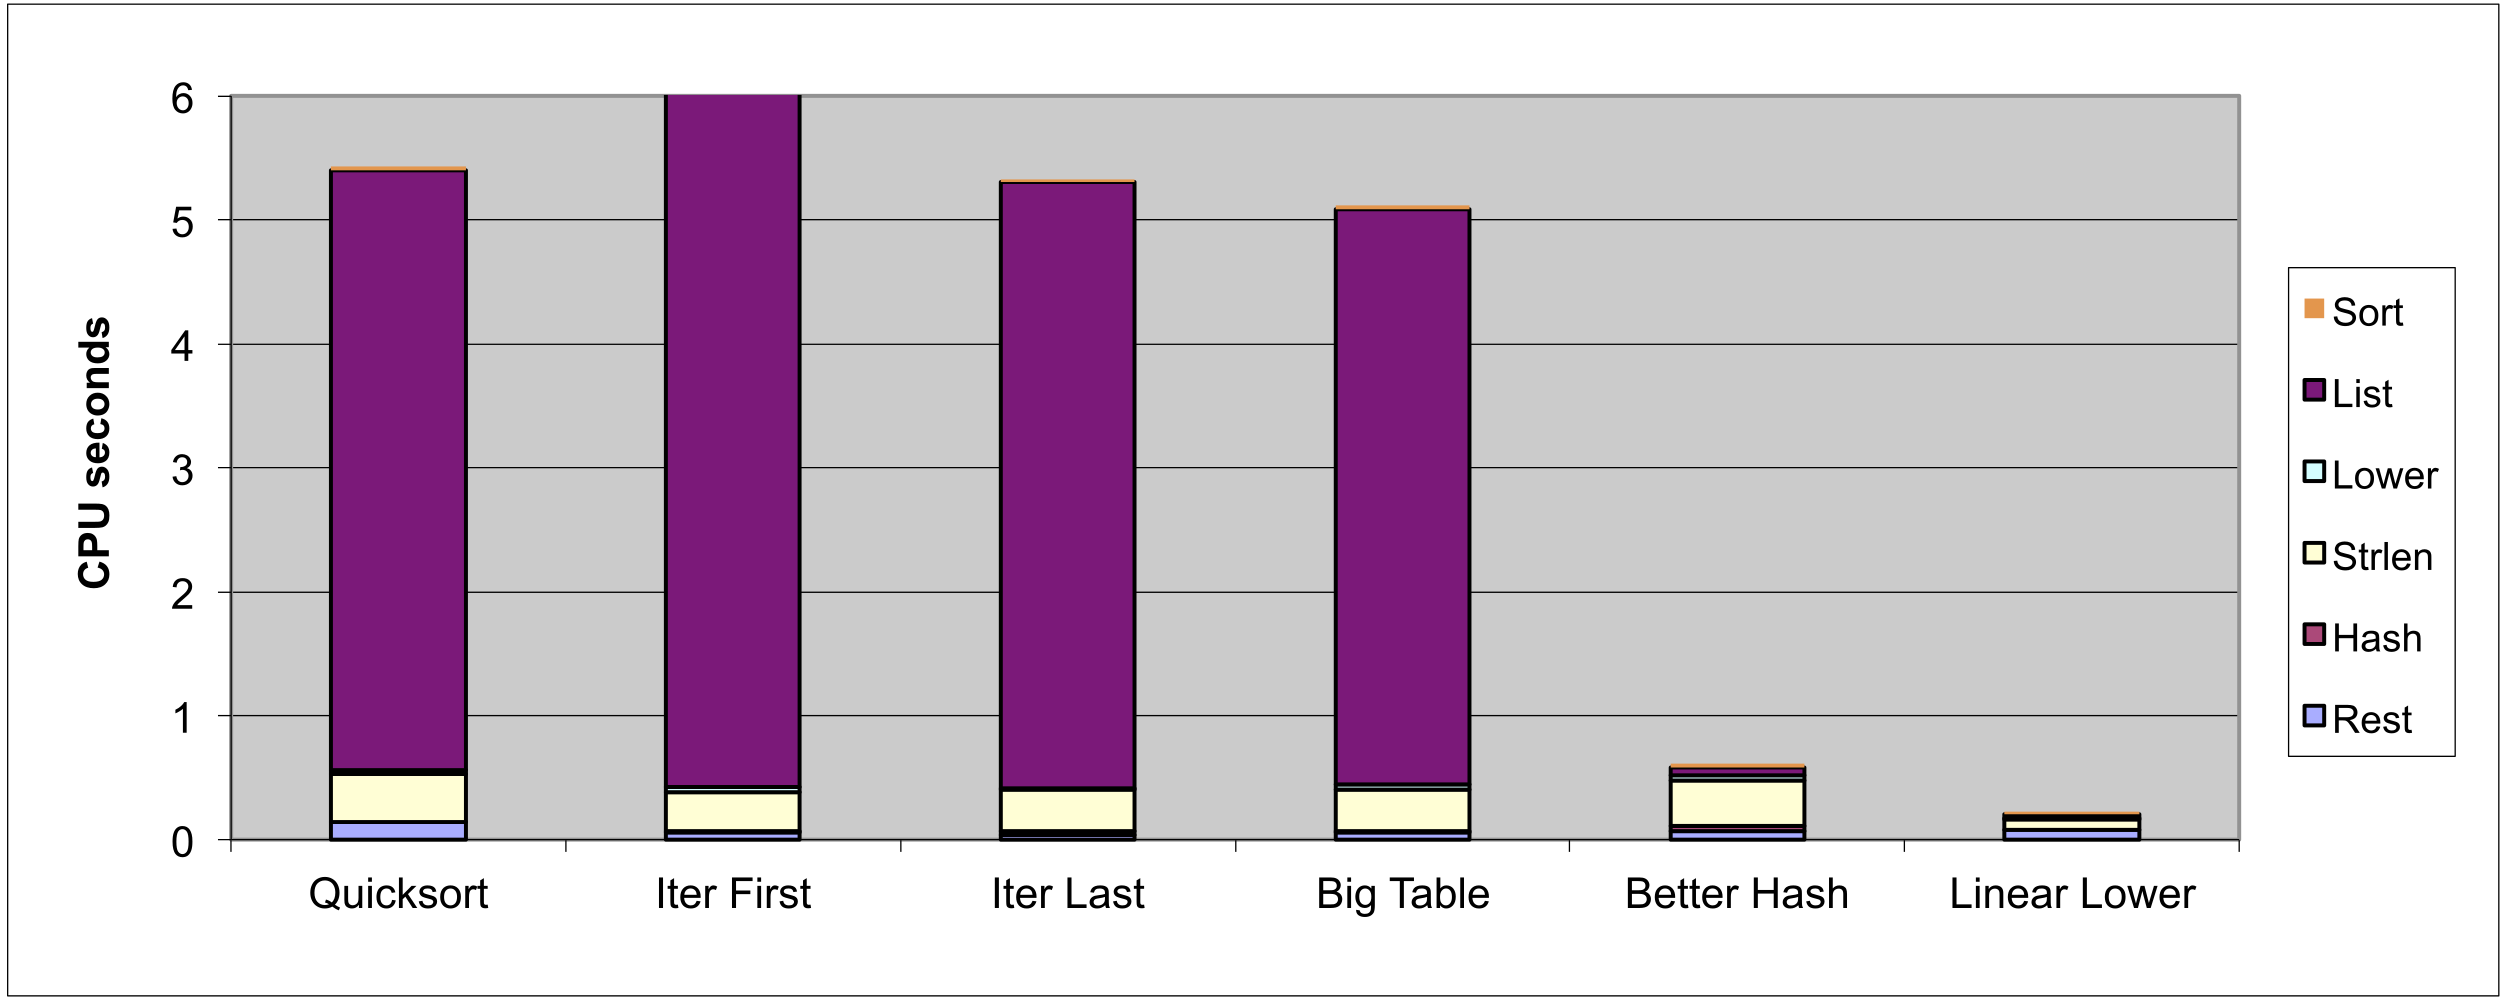 <svg xmlns="http://www.w3.org/2000/svg" xmlns:xlink="http://www.w3.org/1999/xlink" version="1.1" width="630.23pt" height="252.885pt" viewBox="0 0 630.23 252.885">
<rect x="0" y="0" width="630.23" height="252.885" fill="#333333" stroke="none"/>
<defs>
<clipPath id="clip_0">
<path transform="matrix(1,0,0,-1,-80.067,432.048)" d="M80.067 179.163H710.297V432.048H80.067Z" fill-rule="evenodd"/>
</clipPath>
<clipPath id="clip_1">
<path transform="matrix(1,0,0,-1,-80.067,432.048)" d="M138.109 219.927H645.054V408.109H138.109Z"/>
</clipPath>
<clipPath id="clip_2">
<path transform="matrix(1,0,0,-1,-80.067,432.048)" d="M138.109 219.927H645.054V408.109H138.109Z"/>
</clipPath>
<path id="font_3_2" d="M.042 .353C.042 .438 .05 .506 .068 .557 .085 .609 .111 .649 .145 .677 .18 .705 .223 .719 .275 .719 .313 .719 .347 .711 .376 .696 .405 .68 .429 .658 .448 .629 .467 .6 .481 .564 .492 .522 .503 .481 .508 .424 .508 .353 .508 .269 .5 .202 .482 .15 .465 .098 .439 .059 .405 .03 .371 .002 .327-.012 .275-.012 .206-.012 .152 .013 .112 .062 .065 .122 .042 .219 .042 .353M.132 .353C.132 .236 .146 .158 .173 .119 .201 .08 .235 .061 .275 .061 .315 .061 .349 .08 .377 .119 .404 .158 .418 .236 .418 .353 .418 .471 .404 .549 .377 .587 .349 .626 .315 .646 .274 .646 .234 .646 .201 .628 .177 .594 .147 .551 .132 .47 .132 .353Z"/>
<path id="font_3_1" d="M0 0Z"/>
<path id="font_3_3" d="M.373 0H.285V.56C.264 .54 .236 .52 .201 .5 .167 .479 .136 .464 .109 .454V.539C.158 .562 .201 .59 .238 .623 .275 .656 .301 .688 .316 .719H.373V0Z"/>
<path id="font_3_4" d="M.503 .085V0H.03C.03 .021 .033 .042 .041 .061 .053 .093 .072 .125 .098 .156 .125 .188 .163 .224 .213 .265 .291 .329 .344 .379 .371 .416 .398 .454 .412 .489 .412 .522 .412 .557 .4 .586 .375 .61 .35 .634 .317 .646 .277 .646 .235 .646 .201 .633 .176 .607 .15 .582 .138 .547 .137 .502L.047 .512C.053 .579 .076 .63 .117 .666 .157 .701 .211 .719 .279 .719 .348 .719 .402 .7 .442 .662 .482 .624 .502 .576 .502 .52 .502 .491 .497 .463 .485 .436 .473 .408 .454 .379 .427 .348 .399 .318 .354 .276 .291 .222 .238 .178 .204 .148 .189 .132 .174 .117 .162 .101 .152 .085H.503Z"/>
<path id="font_3_5" d="M.042 .19 .13 .202C.14 .152 .157 .116 .181 .094 .206 .073 .235 .062 .27 .062 .311 .062 .346 .076 .375 .104 .403 .133 .417 .168 .417 .211 .417 .251 .404 .284 .378 .31 .352 .337 .318 .35 .277 .35 .261 .35 .24 .346 .215 .34L.225 .417C.231 .416 .236 .416 .239 .416 .277 .416 .31 .426 .34 .445 .37 .465 .385 .495 .385 .535 .385 .567 .374 .594 .353 .615 .331 .636 .303 .646 .268 .646 .234 .646 .205 .636 .183 .614 .16 .593 .145 .561 .139 .518L.051 .533C.062 .592 .086 .638 .124 .67 .162 .703 .209 .719 .266 .719 .305 .719 .341 .71 .374 .694 .407 .677 .432 .654 .449 .625 .467 .596 .476 .566 .476 .533 .476 .502 .467 .474 .451 .449 .434 .424 .41 .404 .377 .389 .419 .379 .452 .359 .476 .328 .499 .297 .511 .259 .511 .212 .511 .15 .488 .097 .442 .053 .397 .01 .339-.012 .27-.012 .207-.012 .155 .007 .113 .045 .072 .082 .048 .131 .042 .19Z"/>
<path id="font_3_6" d="M.323 0V.172H.013V.253L.339 .716H.411V.253H.508V.172H.411V0H.323M.323 .253V.574L.099 .253H.323Z"/>
<path id="font_3_7" d="M.042 .188 .134 .195C.141 .151 .156 .117 .181 .094 .206 .072 .236 .061 .271 .061 .314 .061 .35 .076 .379 .108 .408 .14 .423 .183 .423 .235 .423 .285 .409 .325 .381 .354 .352 .383 .316 .397 .27 .397 .242 .397 .216 .391 .193 .378 .171 .365 .153 .348 .14 .327L.057 .339 .126 .707H.482V.623H.197L.158 .43C.201 .461 .246 .476 .293 .476 .356 .476 .409 .454 .452 .411 .495 .367 .516 .312 .516 .243 .516 .179 .497 .123 .459 .075 .414 .017 .351-.012 .271-.012 .206-.012 .153 .007 .112 .043 .071 .08 .047 .128 .042 .188Z"/>
<path id="font_3_8" d="M.498 .54 .41 .533C.402 .568 .391 .593 .377 .609 .353 .634 .324 .646 .289 .646 .261 .646 .236 .639 .215 .623 .188 .603 .166 .574 .15 .535 .134 .496 .126 .441 .125 .37 .146 .402 .172 .426 .203 .441 .233 .457 .265 .465 .299 .465 .357 .465 .407 .443 .448 .4 .49 .357 .51 .301 .51 .233 .51 .188 .501 .146 .481 .108 .462 .069 .435 .04 .401 .019 .368-.001 .329-.012 .286-.012 .213-.012 .153 .015 .107 .069 .061 .123 .038 .212 .038 .335 .038 .473 .063 .574 .114 .637 .159 .691 .219 .719 .294 .719 .351 .719 .397 .703 .433 .671 .469 .64 .49 .596 .498 .54M.139 .232C.139 .202 .145 .173 .158 .145 .171 .118 .189 .097 .212 .082 .235 .068 .259 .061 .285 .061 .322 .061 .354 .075 .38 .105 .407 .135 .42 .176 .42 .227 .42 .277 .407 .316 .381 .344 .354 .372 .321 .387 .281 .387 .242 .387 .208 .372 .18 .344 .153 .316 .139 .278 .139 .232Z"/>
<path id="font_3_14" d="M.62 .077C.664 .047 .704 .025 .741 .011L.713-.055C.662-.037 .611-.007 .56 .033 .507 .003 .448-.012 .384-.012 .319-.012 .26 .004 .208 .035 .155 .066 .114 .11 .086 .167 .057 .223 .043 .287 .043 .358 .043 .429 .057 .493 .086 .551 .115 .609 .155 .653 .208 .683 .261 .713 .32 .729 .386 .729 .452 .729 .511 .713 .564 .681 .618 .65 .658 .606 .686 .55 .714 .493 .728 .43 .728 .359 .728 .3 .719 .247 .701 .2 .683 .153 .656 .112 .62 .077M.411 .198C.466 .183 .511 .16 .546 .13 .602 .18 .63 .257 .63 .358 .63 .416 .62 .467 .6 .51 .581 .553 .552 .587 .514 .611 .476 .635 .433 .646 .386 .646 .316 .646 .257 .622 .21 .574 .164 .526 .141 .454 .141 .358 .141 .265 .164 .194 .21 .144 .256 .094 .315 .069 .386 .069 .42 .069 .452 .076 .482 .088 .452 .108 .421 .121 .388 .129L.411 .198Z"/>
<path id="font_3_32" d="M.406 0V.077C.365 .018 .311-.012 .241-.012 .211-.012 .182-.006 .156 .006 .129 .018 .109 .032 .096 .05 .084 .068 .075 .09 .069 .115 .066 .132 .064 .16 .064 .197V.519H.152V.231C.152 .185 .154 .155 .157 .139 .163 .116 .174 .097 .192 .084 .21 .071 .232 .064 .259 .064 .285 .064 .31 .071 .333 .085 .356 .098 .372 .117 .382 .14 .392 .163 .396 .197 .396 .241V.519H.484V0H.406Z"/>
<path id="font_3_24" d="M.066 .615V.716H.154V.615H.066M.066 0V.519H.154V0H.066Z"/>
<path id="font_3_20" d="M.404 .19 .491 .179C.481 .119 .457 .073 .418 .039 .379 .005 .332-.012 .275-.012 .204-.012 .147 .011 .104 .058 .061 .104 .039 .171 .039 .257 .039 .313 .048 .362 .067 .404 .085 .446 .114 .478 .152 .499 .19 .52 .231 .53 .275 .53 .332 .53 .378 .516 .414 .488 .449 .459 .472 .419 .482 .367L.397 .354C.389 .388 .374 .414 .354 .432 .333 .449 .308 .458 .279 .458 .235 .458 .199 .442 .171 .41 .143 .379 .129 .328 .129 .26 .129 .19 .143 .139 .169 .108 .196 .076 .231 .061 .274 .061 .308 .061 .337 .071 .36 .092 .383 .114 .398 .146 .404 .19Z"/>
<path id="font_3_25" d="M.066 0V.716H.154V.308L.362 .519H.476L.278 .326 .496 0H.388L.216 .266 .154 .206V0H.066Z"/>
<path id="font_3_30" d="M.031 .155 .118 .169C.123 .134 .136 .107 .158 .089 .181 .07 .212 .061 .252 .061 .292 .061 .322 .069 .342 .085 .361 .102 .371 .121 .371 .143 .371 .163 .362 .179 .345 .19 .333 .198 .303 .208 .255 .22 .191 .236 .146 .25 .121 .262 .096 .274 .078 .29 .065 .311 .052 .332 .045 .355 .045 .381 .045 .404 .051 .425 .061 .445 .072 .465 .086 .481 .104 .494 .118 .504 .137 .513 .16 .52 .184 .527 .209 .53 .236 .53 .277 .53 .313 .524 .344 .513 .374 .501 .397 .485 .412 .465 .426 .445 .436 .418 .442 .385L.356 .373C.352 .4 .341 .421 .322 .436 .303 .451 .277 .458 .243 .458 .202 .458 .174 .451 .156 .438 .139 .425 .13 .409 .13 .391 .13 .38 .134 .369 .141 .36 .148 .351 .16 .343 .175 .337 .184 .334 .209 .326 .252 .314 .315 .298 .358 .284 .383 .274 .407 .263 .426 .248 .44 .228 .454 .207 .461 .182 .461 .152 .461 .123 .453 .095 .436 .07 .419 .044 .394 .024 .362 .01 .33-.005 .293-.012 .252-.012 .185-.012 .134 .002 .098 .03 .063 .058 .041 .1 .031 .155Z"/>
<path id="font_3_28" d="M.033 .259C.033 .355 .06 .426 .113 .473 .158 .511 .212 .53 .276 .53 .348 .53 .406 .507 .451 .46 .496 .413 .519 .349 .519 .267 .519 .2 .509 .147 .489 .109 .469 .071 .44 .041 .402 .02 .363-.001 .322-.012 .276-.012 .204-.012 .145 .012 .1 .058 .056 .105 .033 .172 .033 .259M.124 .259C.124 .193 .138 .143 .167 .11 .196 .077 .232 .061 .276 .061 .32 .061 .356 .077 .385 .11 .414 .143 .429 .194 .429 .262 .429 .326 .414 .375 .385 .408 .356 .441 .32 .457 .276 .457 .232 .457 .196 .441 .167 .408 .138 .375 .124 .325 .124 .259Z"/>
<path id="font_3_29" d="M.065 0V.519H.144V.44C.164 .477 .183 .501 .2 .513 .217 .524 .236 .53 .256 .53 .286 .53 .316 .521 .347 .502L.316 .42C.295 .433 .273 .439 .252 .439 .233 .439 .215 .434 .2 .422 .185 .411 .174 .395 .167 .374 .158 .343 .153 .309 .153 .271V0H.065Z"/>
<path id="font_3_31" d="M.258 .079 .271 .001C.246-.004 .224-.007 .204-.007 .172-.007 .147-.002 .13 .008 .112 .018 .1 .032 .093 .048 .086 .065 .082 .099 .082 .152V.45H.018V.519H.082V.647L.169 .7V.519H.258V.45H.169V.147C.169 .122 .171 .106 .174 .099 .177 .091 .182 .086 .189 .082 .196 .077 .206 .075 .219 .075 .229 .075 .242 .076 .258 .079Z"/>
<path id="font_3_12" d="M.093 0V.716H.188V0H.093Z"/>
<path id="font_3_21" d="M.421 .168 .512 .156C.497 .103 .471 .062 .432 .032 .393 .003 .344-.012 .284-.012 .208-.012 .148 .012 .103 .058 .059 .105 .037 .171 .037 .255 .037 .342 .059 .41 .104 .458 .149 .506 .207 .53 .279 .53 .348 .53 .405 .507 .449 .46 .493 .412 .515 .346 .515 .261 .515 .255 .514 .248 .514 .237H.127C.131 .18 .147 .136 .176 .106 .205 .076 .241 .061 .284 .061 .316 .061 .344 .069 .367 .086 .389 .103 .408 .131 .421 .168M.132 .31H.422C.418 .353 .407 .386 .389 .407 .361 .441 .324 .458 .28 .458 .239 .458 .205 .445 .178 .418 .15 .391 .135 .355 .132 .31Z"/>
<path id="font_3_10" d="M.082 0V.716H.565V.631H.177V.41H.513V.325H.177V0H.082Z"/>
<path id="font_3_13" d="M.073 0V.716H.168V.085H.521V0H.073Z"/>
<path id="font_3_18" d="M.404 .065C.372 .037 .34 .017 .31 .006 .28-.006 .248-.012 .213-.012 .156-.012 .113 .002 .082 .03 .051 .058 .036 .093 .036 .137 .036 .162 .042 .185 .053 .206 .065 .227 .08 .244 .099 .257 .118 .27 .139 .279 .162 .286 .179 .29 .205 .295 .24 .299 .311 .307 .363 .317 .397 .329 .397 .341 .397 .349 .397 .352 .397 .388 .389 .413 .373 .427 .35 .447 .317 .457 .272 .457 .231 .457 .201 .45 .181 .435 .161 .421 .147 .395 .137 .358L.051 .37C.059 .407 .072 .437 .09 .46 .108 .482 .134 .5 .167 .512 .201 .524 .241 .53 .285 .53 .329 .53 .365 .525 .393 .515 .421 .504 .441 .491 .454 .475 .467 .459 .476 .439 .481 .415 .484 .4 .486 .373 .486 .334V.217C.486 .136 .488 .084 .491 .062 .495 .041 .503 .02 .514 0H.422C.413 .019 .407 .04 .404 .065M.397 .26C.365 .247 .317 .236 .253 .227 .217 .222 .192 .216 .177 .209 .162 .203 .15 .193 .142 .181 .134 .168 .13 .154 .13 .139 .13 .116 .139 .096 .156 .081 .174 .065 .2 .058 .234 .058 .268 .058 .298 .065 .325 .08 .351 .095 .37 .115 .383 .14 .392 .16 .397 .189 .397 .228V.26Z"/>
<path id="font_3_9" d="M.073 0V.716H.342C.396 .716 .44 .709 .473 .694 .506 .68 .532 .657 .551 .627 .57 .597 .579 .566 .579 .533 .579 .503 .571 .474 .554 .447 .538 .42 .513 .398 .479 .382 .522 .369 .556 .347 .579 .317 .602 .286 .614 .25 .614 .208 .614 .174 .607 .143 .593 .114 .578 .085 .561 .063 .54 .047 .519 .032 .493 .02 .462 .012 .43 .004 .392 0 .346 0H.073M.168 .416H.323C.365 .416 .395 .419 .413 .424 .437 .431 .455 .443 .468 .46 .48 .476 .486 .497 .486 .522 .486 .545 .48 .566 .469 .584 .457 .602 .441 .614 .42 .621 .399 .628 .362 .631 .311 .631H.168V.416M.168 .085H.346C.377 .085 .398 .086 .411 .088 .432 .092 .451 .099 .465 .108 .48 .117 .492 .13 .501 .148 .511 .165 .516 .185 .516 .208 .516 .235 .509 .258 .495 .278 .481 .297 .462 .311 .438 .319 .414 .327 .379 .331 .333 .331H.168V.085Z"/>
<path id="font_3_22" d="M.05-.043 .135-.055C.139-.081 .149-.101 .165-.113 .187-.129 .217-.138 .254-.138 .295-.138 .326-.13 .349-.113 .371-.097 .386-.074 .394-.045 .398-.027 .4 .011 .4 .068 .361 .023 .314 0 .256 0 .185 0 .13 .026 .091 .077 .052 .129 .032 .19 .032 .262 .032 .312 .041 .357 .059 .399 .077 .441 .103 .473 .137 .496 .171 .519 .211 .53 .257 .53 .318 .53 .368 .505 .408 .455V.519H.489V.07C.489-.011 .481-.068 .465-.102 .448-.135 .422-.162 .386-.182 .351-.201 .307-.211 .255-.211 .193-.211 .143-.197 .105-.169 .067-.141 .049-.099 .05-.043M.123 .269C.123 .201 .136 .151 .163 .12 .19 .089 .224 .073 .265 .073 .305 .073 .339 .089 .366 .12 .394 .151 .407 .199 .407 .266 .407 .329 .393 .377 .365 .409 .337 .441 .303 .457 .263 .457 .224 .457 .191 .441 .164 .41 .136 .378 .123 .331 .123 .269Z"/>
<path id="font_3_17" d="M.259 0V.631H.023V.716H.591V.631H.354V0H.259Z"/>
<path id="font_3_19" d="M.147 0H.065V.716H.153V.46C.19 .507 .238 .53 .295 .53 .327 .53 .358 .524 .386 .511 .414 .498 .438 .48 .456 .457 .475 .434 .489 .405 .5 .373 .51 .34 .515 .305 .515 .267 .515 .178 .493 .11 .449 .061 .405 .013 .353-.012 .291-.012 .23-.012 .182 .014 .147 .065V0M.146 .263C.146 .201 .154 .156 .171 .128 .199 .083 .236 .061 .284 .061 .322 .061 .355 .077 .383 .111 .411 .144 .425 .194 .425 .26 .425 .327 .412 .377 .385 .41 .358 .442 .326 .458 .288 .458 .249 .458 .216 .441 .188 .408 .16 .375 .146 .326 .146 .263Z"/>
<path id="font_3_26" d="M.064 0V.716H.152V0H.064Z"/>
<path id="font_3_11" d="M.08 0V.716H.175V.423H.547V.716H.642V0H.547V.338H.175V0H.08Z"/>
<path id="font_3_23" d="M.066 0V.716H.154V.459C.195 .506 .247 .53 .309 .53 .347 .53 .381 .523 .409 .508 .438 .492 .458 .472 .47 .445 .482 .418 .488 .379 .488 .329V0H.4V.328C.4 .372 .391 .404 .372 .424 .353 .444 .326 .454 .291 .454 .265 .454 .24 .447 .218 .434 .195 .42 .178 .402 .168 .379 .159 .356 .154 .324 .154 .283V0H.066Z"/>
<path id="font_3_27" d="M.066 0V.519H.145V.445C.183 .502 .238 .53 .31 .53 .341 .53 .37 .525 .396 .513 .422 .502 .442 .487 .455 .469 .468 .451 .477 .429 .482 .404 .486 .388 .487 .36 .487 .319V0H.399V.315C.399 .351 .396 .378 .389 .396 .382 .413 .37 .428 .353 .438 .335 .449 .315 .454 .292 .454 .254 .454 .222 .442 .195 .418 .167 .395 .154 .35 .154 .283V0H.066Z"/>
<path id="font_3_33" d="M.162 0 .003 .519H.094L.176 .219 .207 .108C.208 .113 .217 .149 .234 .215L.316 .519H.407L.484 .218 .51 .119 .54 .219 .629 .519H.714L.552 0H.461L.378 .311 .358 .399 .253 0H.162Z"/>
<path id="font_4_2" d="M.531 .264 .671 .22C.649 .141 .614 .083 .564 .045 .514 .006 .45-.013 .374-.013 .278-.013 .2 .02 .139 .085 .078 .15 .047 .239 .047 .352 .047 .471 .078 .564 .14 .63 .201 .696 .282 .729 .382 .729 .47 .729 .541 .703 .596 .651 .628 .62 .653 .576 .669 .519L.526 .484C.517 .521 .5 .551 .473 .572 .446 .594 .413 .604 .375 .604 .322 .604 .279 .585 .246 .547 .213 .509 .196 .448 .196 .362 .196 .272 .213 .207 .245 .169 .278 .131 .32 .111 .372 .111 .41 .111 .444 .124 .471 .148 .499 .173 .519 .211 .531 .264Z"/>
<path id="font_4_3" d="M.073 0V.716H.305C.393 .716 .45 .712 .477 .705 .518 .694 .552 .671 .58 .635 .607 .599 .621 .553 .621 .496 .621 .452 .613 .415 .597 .385 .581 .355 .561 .332 .536 .315 .512 .298 .487 .286 .461 .281 .427 .274 .377 .271 .312 .271H.217V0H.073M.217 .595V.392H.296C.353 .392 .391 .395 .411 .403 .43 .41 .445 .422 .456 .438 .467 .454 .472 .472 .472 .494 .472 .52 .465 .541 .449 .558 .434 .575 .415 .586 .391 .59 .374 .593 .339 .595 .287 .595H.217Z"/>
<path id="font_4_4" d="M.072 .716H.216V.328C.216 .267 .218 .227 .222 .208 .228 .179 .243 .156 .266 .138 .289 .12 .321 .111 .361 .111 .402 .111 .433 .12 .454 .136 .475 .153 .487 .174 .492 .198 .496 .223 .498 .263 .498 .32V.716H.643V.34C.643 .254 .639 .193 .631 .157 .623 .122 .609 .092 .588 .067 .567 .043 .539 .024 .503 .009 .468-.005 .422-.013 .366-.013 .297-.013 .246-.005 .21 .011 .175 .027 .147 .047 .126 .073 .106 .098 .092 .124 .086 .152 .076 .193 .072 .254 .072 .334V.716Z"/>
<path id="font_4_1" d="M0 0Z"/>
<path id="font_4_10" d="M.023 .147 .161 .169C.167 .142 .179 .122 .197 .109 .215 .095 .24 .088 .272 .088 .307 .088 .334 .094 .352 .107 .364 .116 .37 .129 .37 .144 .37 .154 .367 .163 .36 .17 .354 .176 .338 .182 .314 .188 .204 .212 .134 .234 .104 .255 .063 .283 .042 .321 .042 .371 .042 .416 .06 .454 .096 .484 .131 .515 .186 .53 .261 .53 .332 .53 .384 .519 .419 .496 .453 .473 .477 .439 .49 .394L.361 .369C.355 .389 .345 .405 .329 .416 .314 .426 .292 .432 .263 .432 .227 .432 .201 .427 .186 .417 .175 .409 .17 .4 .17 .389 .17 .379 .174 .371 .184 .364 .196 .355 .239 .342 .312 .325 .385 .309 .436 .288 .465 .264 .493 .24 .508 .206 .508 .162 .508 .115 .488 .074 .448 .04 .409 .005 .35-.012 .272-.012 .201-.012 .145 .003 .104 .031 .063 .06 .036 .098 .023 .147Z"/>
<path id="font_4_7" d="M.372 .165 .509 .142C.491 .092 .463 .054 .426 .027 .388 .001 .34-.012 .283-.012 .193-.012 .126 .018 .083 .077 .049 .124 .032 .183 .032 .255 .032 .341 .054 .409 .099 .457 .144 .506 .201 .53 .27 .53 .347 .53 .408 .505 .452 .454 .497 .403 .518 .325 .516 .22H.172C.173 .179 .184 .147 .206 .125 .227 .102 .253 .091 .285 .091 .306 .091 .324 .097 .339 .108 .354 .12 .365 .139 .372 .165M.38 .304C.379 .343 .369 .373 .349 .394 .33 .415 .306 .425 .278 .425 .248 .425 .223 .414 .204 .392 .184 .37 .174 .341 .175 .304H.38Z"/>
<path id="font_4_5" d="M.524 .365 .389 .341C.384 .368 .374 .388 .358 .401 .342 .415 .321 .422 .295 .422 .261 .422 .233 .41 .213 .387 .193 .363 .183 .324 .183 .269 .183 .207 .193 .164 .214 .139 .234 .113 .262 .101 .297 .101 .323 .101 .344 .108 .361 .123 .377 .138 .389 .163 .396 .199L.531 .176C.517 .114 .49 .067 .45 .036 .41 .004 .357-.012 .291-.012 .215-.012 .154 .012 .109 .06 .064 .108 .042 .174 .042 .259 .042 .344 .064 .411 .109 .459 .155 .506 .216 .53 .293 .53 .356 .53 .406 .517 .444 .49 .481 .462 .508 .421 .524 .365Z"/>
<path id="font_4_9" d="M.04 .267C.04 .312 .051 .356 .074 .399 .096 .442 .128 .474 .169 .497 .21 .519 .256 .53 .307 .53 .386 .53 .45 .505 .5 .454 .55 .403 .575 .339 .575 .261 .575 .182 .55 .117 .499 .066 .449 .014 .385-.012 .308-.012 .261-.012 .215-.001 .172 .021 .129 .042 .096 .073 .074 .115 .051 .156 .04 .207 .04 .267M.181 .259C.181 .208 .193 .169 .217 .141 .242 .114 .272 .101 .308 .101 .343 .101 .373 .114 .398 .141 .422 .169 .434 .208 .434 .26 .434 .311 .422 .35 .398 .377 .373 .404 .343 .418 .308 .418 .272 .418 .242 .404 .217 .377 .193 .35 .181 .311 .181 .259Z"/>
<path id="font_4_8" d="M.543 0H.406V.264C.406 .32 .403 .356 .397 .373 .392 .389 .382 .402 .369 .411 .356 .42 .34 .425 .321 .425 .298 .425 .276 .418 .257 .405 .238 .392 .226 .375 .219 .354 .212 .332 .208 .292 .208 .235V0H.071V.519H.198V.442C.243 .501 .3 .53 .369 .53 .399 .53 .427 .525 .452 .514 .477 .503 .496 .489 .509 .472 .522 .455 .531 .436 .536 .415 .541 .393 .543 .362 .543 .322V0Z"/>
<path id="font_4_6" d="M.547 0H.42V.076C.399 .047 .374 .024 .345 .01 .316-.004 .287-.012 .258-.012 .198-.012 .147 .012 .105 .06 .062 .108 .041 .175 .041 .261 .041 .349 .062 .416 .103 .462 .144 .507 .197 .53 .26 .53 .318 .53 .368 .506 .41 .458V.716H.547V0M.181 .27C.181 .215 .189 .175 .204 .15 .226 .115 .257 .097 .297 .097 .328 .097 .355 .11 .377 .137 .4 .164 .411 .204 .411 .257 .411 .317 .4 .359 .378 .386 .357 .412 .329 .425 .296 .425 .263 .425 .236 .412 .214 .386 .192 .36 .181 .322 .181 .27Z"/>
<path id="font_3_16" d="M.045 .23 .134 .238C.139 .202 .148 .173 .164 .15 .179 .127 .203 .109 .236 .094 .268 .08 .305 .073 .346 .073 .382 .073 .414 .079 .441 .089 .469 .1 .49 .115 .503 .134 .517 .152 .523 .173 .523 .195 .523 .217 .517 .237 .504 .253 .491 .27 .469 .284 .439 .295 .42 .303 .378 .314 .312 .33 .246 .346 .2 .361 .174 .375 .14 .393 .114 .415 .097 .442 .081 .468 .072 .498 .072 .531 .072 .567 .083 .601 .103 .632 .124 .664 .153 .688 .193 .704 .232 .72 .276 .729 .324 .729 .377 .729 .424 .72 .465 .703 .505 .686 .536 .661 .558 .627 .58 .594 .592 .557 .593 .515L.502 .508C.498 .553 .481 .586 .453 .609 .425 .632 .383 .644 .328 .644 .271 .644 .229 .633 .203 .612 .177 .591 .164 .566 .164 .536 .164 .511 .173 .49 .191 .473 .21 .457 .257 .44 .334 .422 .411 .405 .464 .39 .493 .377 .534 .357 .565 .333 .585 .304 .605 .274 .615 .241 .615 .202 .615 .164 .604 .128 .582 .095 .56 .061 .529 .035 .488 .016 .447-.002 .401-.012 .35-.012 .285-.012 .231-.002 .187 .017 .143 .035 .109 .064 .084 .102 .059 .14 .046 .183 .045 .23Z"/>
<path id="font_3_15" d="M.079 0V.716H.396C.46 .716 .508 .709 .542 .697 .575 .684 .601 .661 .621 .629 .641 .596 .651 .56 .651 .521 .651 .47 .634 .427 .602 .392 .569 .358 .518 .336 .449 .326 .474 .314 .493 .302 .506 .29 .534 .265 .56 .233 .585 .195L.709 0H.59L.496 .149C.468 .192 .445 .225 .427 .248 .409 .271 .393 .287 .379 .296 .365 .305 .351 .311 .336 .315 .325 .317 .308 .318 .283 .318H.173V0H.079M.173 .4H.377C.42 .4 .454 .405 .479 .414 .503 .423 .521 .437 .534 .457 .547 .476 .553 .498 .553 .521 .553 .555 .541 .582 .516 .604 .492 .626 .453 .637 .4 .637H.173V.4Z"/>
</defs>
<g clip-path="url(#clip_0)">
<path transform="matrix(1,0,0,-1,-80.067,432.048)" d="M36 36H756V576H36Z" fill="#ffffff"/>
<path transform="matrix(1,0,0,-1,-80.067,432.048)" d="M82 431H710V181H82Z" fill="#ffffff" fill-rule="evenodd"/>
<path transform="matrix(1,0,0,-1,-80.067,432.048)" d="M138.338 407.884H644.549V220.384H138.338Z" fill="#cbcbcb" fill-rule="evenodd"/>
<path transform="matrix(1,0,0,-1,58.224,180.394)" stroke-width=".327" stroke-linecap="butt" stroke-linejoin="round" fill="none" stroke="#000000" d="M0 0H506.258M0 31.091H506.258M0 62.509H506.258M0 93.6H506.258M0 125.018H506.258M0 156.109H506.258"/>
<path transform="matrix(1,0,0,-1,58.271,24.164)" stroke-width="1" stroke-linecap="butt" stroke-linejoin="round" fill="none" stroke="#929292" d="M0 0H506.211V-187.5H0Z"/>
<path transform="matrix(1,0,0,-1,-80.067,432.048)" d="M163.491 224.818H197.527V220.383H163.491ZM247.927 222.2H281.636V220.383H247.927ZM332.364 221.546H366.073V220.384H332.364ZM416.8 222.2H450.509V220.383H416.8ZM501.236 222.527H534.945V220.383H501.236ZM585.345 222.855H619.381V220.384H585.345Z" fill="#a9adff"/>
<g clip-path="url(#clip_1)">
<path transform="matrix(1,0,0,-1,83.424,207.23)" stroke-width="1" stroke-linecap="butt" stroke-linejoin="round" fill="none" stroke="#000000" d="M0 0H34.036V-4.435H0ZM84.436-2.618H118.145V-4.435H84.436ZM168.873-3.273H202.582V-4.435H168.873ZM253.309-2.618H287.018V-4.435H253.309ZM337.745-2.291H371.454V-4.435H337.745ZM421.854-1.964H455.891V-4.435H421.854Z"/>
</g>
<path transform="matrix(1,0,0,-1,-80.067,432.048)" d="M247.927 222.527H281.636V222.2H247.927ZM332.364 222.527H366.073V221.545H332.364ZM416.8 222.527H450.509V222.2H416.8ZM501.236 223.836H534.945V222.527H501.236Z" fill="#ab4979"/>
<path transform="matrix(1,0,0,-1,167.86,209.521)" stroke-width="1" stroke-linecap="butt" stroke-linejoin="round" fill="none" stroke="#000000" d="M0 0H33.709V-.327H0ZM84.436 0H118.146V-.982H84.436ZM168.873 0H202.582V-.327H168.873ZM253.309 1.309H287.018V0H253.309Z"/>
<path transform="matrix(1,0,0,-1,-80.067,432.048)" d="M163.491 236.927H197.527V224.818H163.491ZM247.927 232.345H281.636V222.527H247.927ZM332.364 233H366.073V222.527H332.364ZM416.8 233H450.509V222.527H416.8ZM501.236 235.291H534.945V223.836H501.236ZM585.345 225.473H619.381V222.855H585.345Z" fill="#fffed5"/>
<path transform="matrix(1,0,0,-1,83.424,195.121)" stroke-width="1" stroke-linecap="butt" stroke-linejoin="round" fill="none" stroke="#000000" d="M0 0H34.036V-12.109H0ZM84.436-4.582H118.145V-14.4H84.436ZM168.873-3.927H202.582V-14.4H168.873ZM253.309-3.927H287.018V-14.4H253.309ZM337.745-1.636H371.454V-13.091H337.745ZM421.854-11.454H455.891V-14.073H421.854Z"/>
<path transform="matrix(1,0,0,-1,-80.067,432.048)" d="M163.491 237.909H197.527V236.927H163.491ZM247.927 233.655H281.636V232.346H247.927ZM332.364 233.327H366.073V233H332.364ZM416.8 234.309H450.509V233H416.8ZM501.236 236.6H534.945V235.291H501.236ZM585.345 225.8H619.381V225.473H585.345Z" fill="#d4feff"/>
<path transform="matrix(1,0,0,-1,83.424,194.139)" stroke-width="1" stroke-linecap="butt" stroke-linejoin="round" fill="none" stroke="#000000" d="M0 0H34.036V-.982H0ZM84.436-4.254H118.145V-5.564H84.436ZM168.873-4.582H202.582V-4.909H168.873ZM253.309-3.6H287.018V-4.909H253.309ZM337.745-1.309H371.454V-2.618H337.745ZM421.854-12.109H455.891V-12.436H421.854Z"/>
<path transform="matrix(1,0,0,-1,-80.067,432.048)" d="M247.928 233.654H281.637V408.109H247.928ZM163.491 237.909H197.527V389.109H163.491ZM332.364 233.328H366.073V386.164H332.364ZM416.8 234.309H450.51V379.291H416.8ZM501.236 236.6H534.945V238.564H501.236ZM585.346 225.8H619.382V226.782H585.346Z" fill="#7b1979"/>
<g clip-path="url(#clip_2)">
<path transform="matrix(1,0,0,-1,83.424,42.939)" stroke-width="1" stroke-linecap="butt" stroke-linejoin="round" fill="none" stroke="#000000" d="M0 0H34.036V-151.2H0ZM84.436 66.109H118.145V-155.454H84.436ZM168.873-2.945H202.582V-155.782H168.873ZM253.309-9.818H287.018V-154.8H253.309ZM337.745-150.545H371.454V-152.509H337.745ZM421.854-162.327H455.891V-163.309H421.854Z"/>
</g>
<path transform="matrix(1,0,0,-1,-80.067,432.048)" d="M163.491 389.109H197.527V390.091H163.491ZM332.364 386.164H366.073V386.818H332.364ZM416.8 379.291H450.51V380.273H416.8ZM501.236 238.564H534.945V239.546H501.236ZM585.346 226.782H619.382V227.436H585.346Z" fill="#e3964d"/>
<path transform="matrix(1,0,0,-1,58.271,211.665)" stroke-width=".327" stroke-linecap="butt" stroke-linejoin="round" fill="none" stroke="#000000" d="M0 0V187.5"/>
<path transform="matrix(1,0,0,-1,54.951,211.665)" stroke-width=".327" stroke-linecap="butt" stroke-linejoin="round" fill="none" stroke="#000000" d="M0 0H3.273M0 31.271H3.273M0 62.362H3.273M0 93.78H3.273M0 124.871H3.273M0 156.289H3.273M0 187.38H3.273"/>
<path transform="matrix(1,0,0,-1,58.271,211.665)" stroke-width=".327" stroke-linecap="butt" stroke-linejoin="round" fill="none" stroke="#000000" d="M0 0H506.211"/>
<path transform="matrix(1,0,0,-1,58.224,211.812)" stroke-width=".327" stroke-linecap="butt" stroke-linejoin="round" fill="none" stroke="#000000" d="M0 0V-2.945M84.436 0V-2.945M168.873 0V-2.945M253.309 0V-2.945M337.418 0V-2.945M421.854 0V-2.945M506.258 0V-2.945"/>
<use data-text="0" xlink:href="#font_3_2" transform="matrix(10.75,0,0,-10.75,43.046,215.965)"/>
<use data-text=" " xlink:href="#font_3_1" transform="matrix(10.75,0,0,-10.75,49.023,215.965)"/>
<use data-text="1" xlink:href="#font_3_3" transform="matrix(10.75,0,0,-10.75,43.046,184.714)"/>
<use data-text=" " xlink:href="#font_3_1" transform="matrix(10.75,0,0,-10.75,49.023,184.714)"/>
<use data-text="2" xlink:href="#font_3_4" transform="matrix(10.75,0,0,-10.75,43.046,153.464)"/>
<use data-text=" " xlink:href="#font_3_1" transform="matrix(10.75,0,0,-10.75,49.023,153.464)"/>
<use data-text="3" xlink:href="#font_3_5" transform="matrix(10.75,0,0,-10.75,43.046,122.214)"/>
<use data-text=" " xlink:href="#font_3_1" transform="matrix(10.75,0,0,-10.75,49.023,122.214)"/>
<use data-text="4" xlink:href="#font_3_6" transform="matrix(10.75,0,0,-10.75,43.046,90.964)"/>
<use data-text=" " xlink:href="#font_3_1" transform="matrix(10.75,0,0,-10.75,49.023,90.964)"/>
<use data-text="5" xlink:href="#font_3_7" transform="matrix(10.75,0,0,-10.75,43.046,59.713)"/>
<use data-text=" " xlink:href="#font_3_1" transform="matrix(10.75,0,0,-10.75,49.023,59.713)"/>
<use data-text="6" xlink:href="#font_3_8" transform="matrix(10.75,0,0,-10.75,43.046,28.463)"/>
<use data-text=" " xlink:href="#font_3_1" transform="matrix(10.75,0,0,-10.75,49.023,28.463)"/>
<use data-text="Q" xlink:href="#font_3_14" transform="matrix(10.75,0,0,-10.75,77.758,228.897)"/>
<use data-text="u" xlink:href="#font_3_32" transform="matrix(10.75,0,0,-10.75,86.122,228.897)"/>
<use data-text="i" xlink:href="#font_3_24" transform="matrix(10.75,0,0,-10.75,92.099,228.897)"/>
<use data-text="c" xlink:href="#font_3_20" transform="matrix(10.75,0,0,-10.75,94.485,228.897)"/>
<use data-text="k" xlink:href="#font_3_25" transform="matrix(10.75,0,0,-10.75,99.86,228.897)"/>
<use data-text="s" xlink:href="#font_3_30" transform="matrix(10.75,0,0,-10.75,105.235,228.897)"/>
<use data-text="o" xlink:href="#font_3_28" transform="matrix(10.75,0,0,-10.75,110.61,228.897)"/>
<use data-text="r" xlink:href="#font_3_29" transform="matrix(10.75,0,0,-10.75,116.587,228.897)"/>
<use data-text="t" xlink:href="#font_3_31" transform="matrix(10.75,0,0,-10.75,120.167,228.897)"/>
<use data-text=" " xlink:href="#font_3_1" transform="matrix(10.75,0,0,-10.75,123.155,228.897)"/>
<use data-text="I" xlink:href="#font_3_12" transform="matrix(10.75,0,0,-10.75,165.123,228.897)"/>
<use data-text="t" xlink:href="#font_3_31" transform="matrix(10.75,0,0,-10.75,168.112,228.897)"/>
<use data-text="e" xlink:href="#font_3_21" transform="matrix(10.75,0,0,-10.75,171.1,228.897)"/>
<use data-text="r" xlink:href="#font_3_29" transform="matrix(10.75,0,0,-10.75,177.077,228.897)"/>
<use data-text=" " xlink:href="#font_3_1" transform="matrix(10.75,0,0,-10.75,180.657,228.897)"/>
<use data-text="F" xlink:href="#font_3_10" transform="matrix(10.75,0,0,-10.75,183.646,228.897)"/>
<use data-text="i" xlink:href="#font_3_24" transform="matrix(10.75,0,0,-10.75,190.214,228.897)"/>
<use data-text="r" xlink:href="#font_3_29" transform="matrix(10.75,0,0,-10.75,192.6,228.897)"/>
<use data-text="s" xlink:href="#font_3_30" transform="matrix(10.75,0,0,-10.75,196.18,228.897)"/>
<use data-text="t" xlink:href="#font_3_31" transform="matrix(10.75,0,0,-10.75,201.555,228.897)"/>
<use data-text=" " xlink:href="#font_3_1" transform="matrix(10.75,0,0,-10.75,204.544,228.897)"/>
<use data-text="I" xlink:href="#font_3_12" transform="matrix(10.75,0,0,-10.75,249.79,228.897)"/>
<use data-text="t" xlink:href="#font_3_31" transform="matrix(10.75,0,0,-10.75,252.779,228.897)"/>
<use data-text="e" xlink:href="#font_3_21" transform="matrix(10.75,0,0,-10.75,255.767,228.897)"/>
<use data-text="r" xlink:href="#font_3_29" transform="matrix(10.75,0,0,-10.75,261.744,228.897)"/>
<use data-text=" " xlink:href="#font_3_1" transform="matrix(10.75,0,0,-10.75,265.324,228.897)"/>
<use data-text="L" xlink:href="#font_3_13" transform="matrix(10.75,0,0,-10.75,268.313,228.897)"/>
<use data-text="a" xlink:href="#font_3_18" transform="matrix(10.75,0,0,-10.75,274.29,228.897)"/>
<use data-text="s" xlink:href="#font_3_30" transform="matrix(10.75,0,0,-10.75,280.267,228.897)"/>
<use data-text="t" xlink:href="#font_3_31" transform="matrix(10.75,0,0,-10.75,285.642,228.897)"/>
<use data-text=" " xlink:href="#font_3_1" transform="matrix(10.75,0,0,-10.75,288.63,228.897)"/>
<use data-text="B" xlink:href="#font_3_9" transform="matrix(10.75,0,0,-10.75,331.77,228.897)"/>
<use data-text="i" xlink:href="#font_3_24" transform="matrix(10.75,0,0,-10.75,338.94,228.897)"/>
<use data-text="g" xlink:href="#font_3_22" transform="matrix(10.75,0,0,-10.75,341.327,228.897)"/>
<use data-text=" " xlink:href="#font_3_1" transform="matrix(10.75,0,0,-10.75,347.304,228.897)"/>
<use data-text="T" xlink:href="#font_3_17" transform="matrix(10.75,0,0,-10.75,350.099,228.897)"/>
<use data-text="a" xlink:href="#font_3_18" transform="matrix(10.75,0,0,-10.75,355.474,228.897)"/>
<use data-text="b" xlink:href="#font_3_19" transform="matrix(10.75,0,0,-10.75,361.451,228.897)"/>
<use data-text="l" xlink:href="#font_3_26" transform="matrix(10.75,0,0,-10.75,367.428,228.897)"/>
<use data-text="e" xlink:href="#font_3_21" transform="matrix(10.75,0,0,-10.75,369.814,228.897)"/>
<use data-text=" " xlink:href="#font_3_1" transform="matrix(10.75,0,0,-10.75,375.791,228.897)"/>
<use data-text="B" xlink:href="#font_3_9" transform="matrix(10.75,0,0,-10.75,409.589,228.897)"/>
<use data-text="e" xlink:href="#font_3_21" transform="matrix(10.75,0,0,-10.75,416.759,228.897)"/>
<use data-text="t" xlink:href="#font_3_31" transform="matrix(10.75,0,0,-10.75,422.736,228.897)"/>
<use data-text="t" xlink:href="#font_3_31" transform="matrix(10.75,0,0,-10.75,425.725,228.897)"/>
<use data-text="e" xlink:href="#font_3_21" transform="matrix(10.75,0,0,-10.75,428.713,228.897)"/>
<use data-text="r" xlink:href="#font_3_29" transform="matrix(10.75,0,0,-10.75,434.69,228.897)"/>
<use data-text=" " xlink:href="#font_3_1" transform="matrix(10.75,0,0,-10.75,438.27,228.897)"/>
<use data-text="H" xlink:href="#font_3_11" transform="matrix(10.75,0,0,-10.75,441.259,228.897)"/>
<use data-text="a" xlink:href="#font_3_18" transform="matrix(10.75,0,0,-10.75,449.02,228.897)"/>
<use data-text="s" xlink:href="#font_3_30" transform="matrix(10.75,0,0,-10.75,454.997,228.897)"/>
<use data-text="h" xlink:href="#font_3_23" transform="matrix(10.75,0,0,-10.75,460.372,228.897)"/>
<use data-text=" " xlink:href="#font_3_1" transform="matrix(10.75,0,0,-10.75,466.349,228.897)"/>
<use data-text="L" xlink:href="#font_3_13" transform="matrix(10.75,0,0,-10.75,491.418,228.897)"/>
<use data-text="i" xlink:href="#font_3_24" transform="matrix(10.75,0,0,-10.75,497.395,228.897)"/>
<use data-text="n" xlink:href="#font_3_27" transform="matrix(10.75,0,0,-10.75,499.782,228.897)"/>
<use data-text="e" xlink:href="#font_3_21" transform="matrix(10.75,0,0,-10.75,505.759,228.897)"/>
<use data-text="a" xlink:href="#font_3_18" transform="matrix(10.75,0,0,-10.75,511.736,228.897)"/>
<use data-text="r" xlink:href="#font_3_29" transform="matrix(10.75,0,0,-10.75,517.712,228.897)"/>
<use data-text=" " xlink:href="#font_3_1" transform="matrix(10.75,0,0,-10.75,521.292,228.897)"/>
<use data-text="L" xlink:href="#font_3_13" transform="matrix(10.75,0,0,-10.75,524.281,228.897)"/>
<use data-text="o" xlink:href="#font_3_28" transform="matrix(10.75,0,0,-10.75,530.258,228.897)"/>
<use data-text="w" xlink:href="#font_3_33" transform="matrix(10.75,0,0,-10.75,536.235,228.897)"/>
<use data-text="e" xlink:href="#font_3_21" transform="matrix(10.75,0,0,-10.75,543.996,228.897)"/>
<use data-text="r" xlink:href="#font_3_29" transform="matrix(10.75,0,0,-10.75,549.973,228.897)"/>
<use data-text=" " xlink:href="#font_3_1" transform="matrix(10.75,0,0,-10.75,553.553,228.897)"/>
<use data-text="C" xlink:href="#font_4_2" transform="matrix(0,-10.75,-10.75,-0,27.439,148.789)"/>
<use data-text="P" xlink:href="#font_4_3" transform="matrix(0,-10.75,-10.75,-0,27.439,141.028)"/>
<use data-text="U" xlink:href="#font_4_4" transform="matrix(0,-10.75,-10.75,-0,27.439,133.858)"/>
<use data-text=" " xlink:href="#font_4_1" transform="matrix(0,-10.75,-10.75,-0,27.439,126.096)"/>
<use data-text="s" xlink:href="#font_4_10" transform="matrix(0,-10.75,-10.75,-0,27.439,123.108)"/>
<use data-text="e" xlink:href="#font_4_7" transform="matrix(0,-10.75,-10.75,-0,27.439,117.131)"/>
<use data-text="c" xlink:href="#font_4_5" transform="matrix(0,-10.75,-10.75,-0,27.439,111.154)"/>
<use data-text="o" xlink:href="#font_4_9" transform="matrix(0,-10.75,-10.75,-0,27.439,105.177)"/>
<use data-text="n" xlink:href="#font_4_8" transform="matrix(0,-10.75,-10.75,-0,27.439,98.608)"/>
<use data-text="d" xlink:href="#font_4_6" transform="matrix(0,-10.75,-10.75,-0,27.439,92.04)"/>
<use data-text="s" xlink:href="#font_4_10" transform="matrix(0,-10.75,-10.75,-0,27.439,85.472)"/>
<use data-text=" " xlink:href="#font_4_1" transform="matrix(0,-10.75,-10.75,-0,27.439,79.495)"/>
<path transform="matrix(1,0,0,-1,-80.067,432.048)" d="M657 364.575H699V241.387H657Z" fill="#ffffff" fill-rule="evenodd"/>
<path transform="matrix(1,0,0,-1,576.933,67.473)" stroke-width=".327" stroke-linecap="butt" stroke-linejoin="round" fill="none" stroke="#000000" d="M0 0H42V-123.189H0Z"/>
<path transform="matrix(1,0,0,-1,-80.067,432.048)" d="M661.025 356.784H665.975V351.834H661.025Z" fill="#e3964d" fill-rule="evenodd"/>
<use data-text="S" xlink:href="#font_3_16" transform="matrix(9.85,0,0,-9.85,587.883,82.089)"/>
<use data-text="o" xlink:href="#font_3_28" transform="matrix(9.85,0,0,-9.85,594.453,82.089)"/>
<use data-text="r" xlink:href="#font_3_29" transform="matrix(9.85,0,0,-9.85,599.929,82.089)"/>
<use data-text="t" xlink:href="#font_3_31" transform="matrix(9.85,0,0,-9.85,603.209,82.089)"/>
<use data-text=" " xlink:href="#font_3_1" transform="matrix(9.85,0,0,-9.85,605.948,82.089)"/>
<path transform="matrix(1,0,0,-1,-80.067,432.048)" d="M661.025 336.253H665.975V331.303H661.025Z" fill="#7b1979" fill-rule="evenodd"/>
<path transform="matrix(1,0,0,-1,580.958,95.795)" stroke-width="1" stroke-linecap="butt" stroke-linejoin="round" fill="none" stroke="#000000" d="M0 0H4.95V-4.95H0Z"/>
<use data-text="L" xlink:href="#font_3_13" transform="matrix(9.85,0,0,-9.85,587.883,102.62)"/>
<use data-text="i" xlink:href="#font_3_24" transform="matrix(9.85,0,0,-9.85,593.359,102.62)"/>
<use data-text="s" xlink:href="#font_3_30" transform="matrix(9.85,0,0,-9.85,595.546,102.62)"/>
<use data-text="t" xlink:href="#font_3_31" transform="matrix(9.85,0,0,-9.85,600.471,102.62)"/>
<use data-text=" " xlink:href="#font_3_1" transform="matrix(9.85,0,0,-9.85,603.209,102.62)"/>
<path transform="matrix(1,0,0,-1,-80.067,432.048)" d="M661.025 315.721H665.975V310.771H661.025Z" fill="#d4feff" fill-rule="evenodd"/>
<path transform="matrix(1,0,0,-1,580.958,116.327)" stroke-width="1" stroke-linecap="butt" stroke-linejoin="round" fill="none" stroke="#000000" d="M0 0H4.95V-4.95H0Z"/>
<use data-text="L" xlink:href="#font_3_13" transform="matrix(9.85,0,0,-9.85,587.883,123.152)"/>
<use data-text="o" xlink:href="#font_3_28" transform="matrix(9.85,0,0,-9.85,593.359,123.152)"/>
<use data-text="w" xlink:href="#font_3_33" transform="matrix(9.85,0,0,-9.85,598.836,123.152)"/>
<use data-text="e" xlink:href="#font_3_21" transform="matrix(9.85,0,0,-9.85,605.948,123.152)"/>
<use data-text="r" xlink:href="#font_3_29" transform="matrix(9.85,0,0,-9.85,611.424,123.152)"/>
<use data-text=" " xlink:href="#font_3_1" transform="matrix(9.85,0,0,-9.85,614.704,123.152)"/>
<path transform="matrix(1,0,0,-1,-80.067,432.048)" d="M661.025 295.19H665.975V290.24H661.025Z" fill="#fffed5" fill-rule="evenodd"/>
<path transform="matrix(1,0,0,-1,580.958,136.858)" stroke-width="1" stroke-linecap="butt" stroke-linejoin="round" fill="none" stroke="#000000" d="M0 0H4.95V-4.95H0Z"/>
<use data-text="S" xlink:href="#font_3_16" transform="matrix(9.85,0,0,-9.85,587.883,143.683)"/>
<use data-text="t" xlink:href="#font_3_31" transform="matrix(9.85,0,0,-9.85,594.453,143.683)"/>
<use data-text="r" xlink:href="#font_3_29" transform="matrix(9.85,0,0,-9.85,597.191,143.683)"/>
<use data-text="l" xlink:href="#font_3_26" transform="matrix(9.85,0,0,-9.85,600.471,143.683)"/>
<use data-text="e" xlink:href="#font_3_21" transform="matrix(9.85,0,0,-9.85,602.658,143.683)"/>
<use data-text="n" xlink:href="#font_3_27" transform="matrix(9.85,0,0,-9.85,608.134,143.683)"/>
<use data-text=" " xlink:href="#font_3_1" transform="matrix(9.85,0,0,-9.85,613.611,143.683)"/>
<path transform="matrix(1,0,0,-1,-80.067,432.048)" d="M661.025 274.659H665.975V269.709H661.025Z" fill="#ab4979" fill-rule="evenodd"/>
<path transform="matrix(1,0,0,-1,580.958,157.389)" stroke-width="1" stroke-linecap="butt" stroke-linejoin="round" fill="none" stroke="#000000" d="M0 0H4.95V-4.95H0Z"/>
<use data-text="H" xlink:href="#font_3_11" transform="matrix(9.85,0,0,-9.85,587.883,164.215)"/>
<use data-text="a" xlink:href="#font_3_18" transform="matrix(9.85,0,0,-9.85,594.995,164.215)"/>
<use data-text="s" xlink:href="#font_3_30" transform="matrix(9.85,0,0,-9.85,600.471,164.215)"/>
<use data-text="h" xlink:href="#font_3_23" transform="matrix(9.85,0,0,-9.85,605.396,164.215)"/>
<use data-text=" " xlink:href="#font_3_1" transform="matrix(9.85,0,0,-9.85,610.873,164.215)"/>
<path transform="matrix(1,0,0,-1,-80.067,432.048)" d="M661.025 254.127H665.975V249.177H661.025Z" fill="#a9adff" fill-rule="evenodd"/>
<path transform="matrix(1,0,0,-1,580.958,177.921)" stroke-width="1" stroke-linecap="butt" stroke-linejoin="round" fill="none" stroke="#000000" d="M0 0H4.95V-4.95H0Z"/>
<use data-text="R" xlink:href="#font_3_15" transform="matrix(9.85,0,0,-9.85,587.883,184.746)"/>
<use data-text="e" xlink:href="#font_3_21" transform="matrix(9.85,0,0,-9.85,594.995,184.746)"/>
<use data-text="s" xlink:href="#font_3_30" transform="matrix(9.85,0,0,-9.85,600.471,184.746)"/>
<use data-text="t" xlink:href="#font_3_31" transform="matrix(9.85,0,0,-9.85,605.396,184.746)"/>
<use data-text=" " xlink:href="#font_3_1" transform="matrix(9.85,0,0,-9.85,608.134,184.746)"/>
<path transform="matrix(1,0,0,-1,1.933,1.048)" stroke-width=".327" stroke-linecap="butt" stroke-linejoin="round" fill="none" stroke="#000000" d="M0 0H628V-250H0Z"/>
</g>
</svg>
